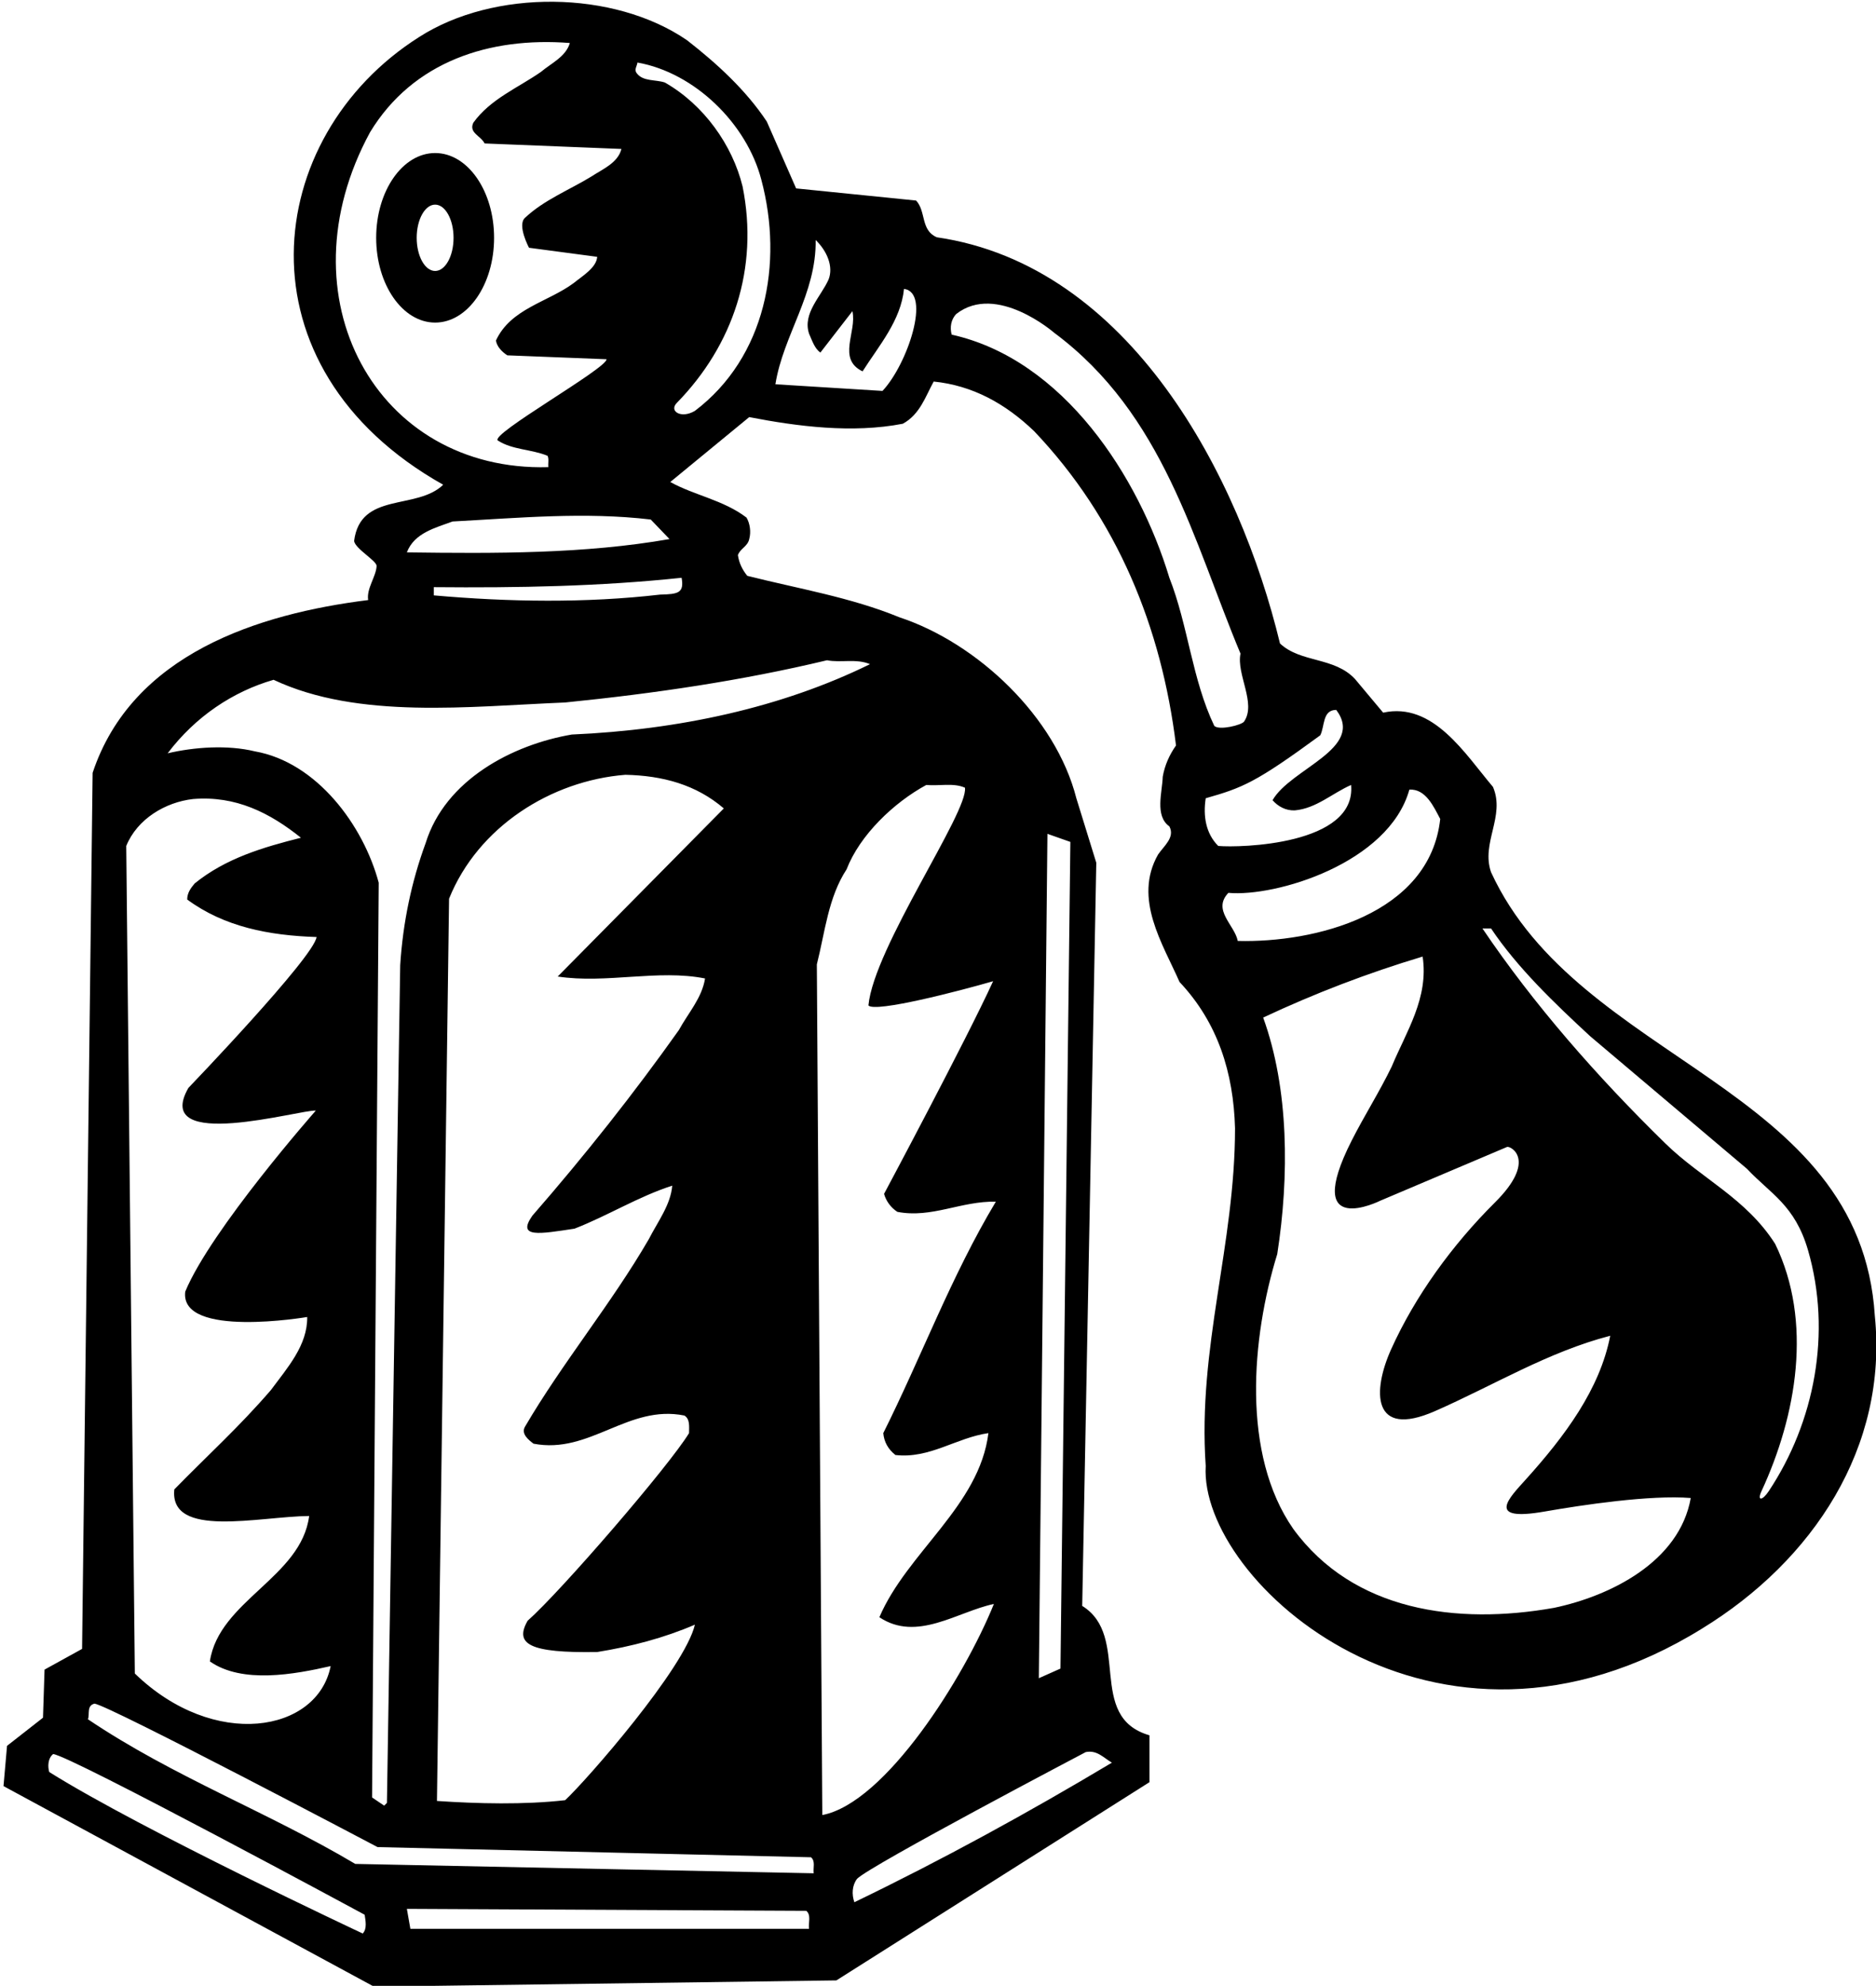 <?xml version="1.0" encoding="UTF-8"?>
<svg xmlns="http://www.w3.org/2000/svg" xmlns:xlink="http://www.w3.org/1999/xlink" width="480pt" height="508pt" viewBox="0 0 480 508" version="1.1">
<g id="surface1">
<path style=" stroke:none;fill-rule:nonzero;fill:rgb(0%,0%,0%);fill-opacity:1;" d="M 479.699 336.602 C 476 277.5 404 272 381.5 223.102 C 378.898 215.602 385.199 208.801 382 201.301 C 374.801 192.801 366.699 179.5 353.898 182.301 L 346.699 173.699 C 341.398 168 332.801 169.602 327.5 164.602 C 317.199 121.898 289.199 67.898 239.699 60.699 C 235.5 58.898 237 54.102 234.398 51.301 L 203.699 48.199 L 196.199 31.102 C 190.898 23.102 183.5 16.301 175.801 10.301 C 157 -2.602 126.301 -2.801 107.199 9.5 C 66.973 35.023 59.926 93.953 113.398 124 C 106.602 130.602 92.199 125.699 90.602 138.398 C 90.898 140.398 96.418 143.461 96.359 144.789 C 96.238 147.5 93.73 150.547 94.199 153.5 C 66.102 157 33.801 167.301 23.699 197.699 L 21 421.801 L 11.398 427.098 L 11 439.402 L 1.801 446.598 L 0.898 456.898 L 95.699 508.199 L 214 506.602 L 294.102 455.898 L 294.102 443.902 C 277.801 439.199 289.5 418.598 276.898 410.801 L 280.5 220.699 L 275.398 204.199 C 270.102 183.398 250.102 164.5 230.102 157.898 C 217.699 152.801 204.301 150.602 191.199 147.301 C 189.898 145.699 189.102 144 188.801 142 C 189.398 140.301 191.301 139.801 191.699 137.898 C 192.199 136.102 191.898 133.898 191 132.398 C 185.102 127.898 177.602 126.699 171.5 123.301 L 191.699 106.699 C 204.102 109.102 218.102 110.898 231 108.398 C 235.398 106 236.801 101.398 238.898 97.602 C 248.801 98.602 257.199 103.199 264.602 110.301 C 285.898 132.699 297.199 160.5 300.898 190.699 C 299.199 193.102 298 195.801 297.5 198.699 C 297.398 202.602 295.398 208.699 299.199 211.398 C 300.699 214.199 297.801 216.398 296.301 218.602 C 289.898 229.898 297.5 241.398 301.801 251.199 C 311.602 261.602 315.602 274.398 316 288.602 C 316 318.5 306.398 344.602 308.5 375 C 306.742 404.461 367.035 459.008 435.5 416.598 C 463.898 399.199 483.102 370.199 479.699 336.602 Z M 94.699 33.801 C 105.699 15.699 125.301 9.398 145.801 11 C 144.801 14.5 141 16.199 138.398 18.398 C 132.5 22.5 125.5 25.301 121.102 31.398 C 119.898 34 123 34.699 124 36.699 L 159 38.102 C 158.102 41.699 154.102 43.301 151.398 45.102 C 145.867 48.504 139.125 51.156 134.281 55.766 C 132.301 57.652 135.352 63.379 135.352 63.379 L 152.801 65.699 C 152.602 68.5 149 70.602 146.801 72.398 C 140.199 77.301 130.699 78.898 126.898 87.102 C 127.102 88.602 128.398 90 129.801 90.898 L 155.199 91.898 C 155.199 94.301 125.102 111.199 127.398 112.699 C 131.102 115.102 136 114.898 140.102 116.602 C 140.5 117.398 140.199 118.5 140.301 119.5 C 96.285 120.742 71.727 76.035 94.699 33.801 Z M 115.801 133.398 C 132.699 132.5 149.602 130.898 166.5 132.898 L 171.301 137.898 C 149.602 141.699 126.801 141.602 104.102 141.301 C 106 136.301 111.5 135 115.801 133.398 Z M 49.398 204.398 C 60.301 203.5 69 207.898 77 214.301 C 67.5 216.699 57.801 219.5 49.801 226 C 48.801 227.199 47.898 228.398 47.898 230.102 C 57.398 237.102 68.801 239.301 81 239.699 C 80.301 244.898 48.199 278.301 48.199 278.301 C 38.703 294.918 77.195 283.727 80.801 284.102 C 80.801 284.102 54 314.5 47.398 330.398 C 45.895 342.461 78.602 336.898 78.602 336.898 C 78.699 344.102 73.602 349.801 69.301 355.602 C 61.102 365.102 53.301 372.102 44.602 381 C 43.289 393.656 66.301 387.922 79.102 387.801 C 77.102 403.5 56 409.5 53.699 425 C 62 430.801 75.398 428.301 84.602 426.199 C 81.242 443.219 54.754 447.734 34.5 428.098 L 32.301 216.398 C 35.102 209.5 42.301 205.199 49.398 204.398 Z M 92.801 494.602 C 92.801 494.602 36.398 468.199 12.602 453.301 C 12.199 452 12.199 449.801 13.602 448.699 C 18 449.098 93.301 489.801 93.301 489.801 C 93.5 491.199 94 493.398 92.801 494.602 Z M 207 493.398 L 105 493.398 L 104.102 488.301 L 206.301 488.801 C 207.602 489.898 206.801 491.801 207 493.398 Z M 208.199 479.199 L 90.898 476.801 C 68.5 463.5 44.301 454.5 22.5 439.801 C 23 438.5 22.102 436.301 24.199 435.801 C 28.199 436.402 96.602 472.5 96.602 472.5 L 207.5 475.102 C 208.699 476.102 208 477.801 208.199 479.199 Z M 180.398 250.301 C 179.602 255.301 176.102 259.102 173.699 263.5 C 162.199 279.699 149.699 295.5 136.199 311 C 132.164 316.762 138.09 315.648 147 314.301 C 155.5 311 163.301 306.102 172 303.301 C 171.602 308.199 168.301 312.5 166 317 C 156.5 333.398 143.898 348.602 134.301 365 C 133.301 366.801 135.199 368.301 136.5 369.301 C 150.898 372.102 160.699 359.199 175.102 362.102 C 176.602 363 176.301 365 176.301 366.602 C 171.199 375 143.5 407.102 135 414.598 C 131.574 420.598 135.449 422.883 152.801 422.598 C 161.5 421.199 169.898 419 177.801 415.598 C 175.199 426.699 150.102 455.398 144.602 460.5 C 134.102 461.699 122.199 461.398 111.801 460.699 L 114.898 229.898 C 122.301 211.5 141 199.699 160 198.199 C 169.5 198.398 178.102 200.699 185.199 206.801 L 142.699 249.801 C 155.102 251.699 168.398 247.898 180.398 250.301 Z M 268 213.301 L 273.867 215.367 L 271.336 426.832 L 265.801 429.301 Z M 277.801 448.199 C 280.699 447.598 282.398 449.699 284.5 450.898 C 263.102 463.699 241 475.801 218.602 486.602 C 217.898 484.602 218 482.301 219.301 480.602 C 222.801 477.102 277.801 448.199 277.801 448.199 Z M 237 200.801 C 240.301 201.102 244 200.199 246.898 201.5 C 247.801 207.699 223.602 242.398 222.199 257.199 C 223.898 259.102 245.5 253.5 254.102 251 C 247.199 266.102 226.199 305.398 226.199 305.398 C 226.699 307.199 227.898 308.898 229.602 310 C 238.398 311.699 245.898 307.199 254.801 307.398 C 243.398 326.398 235.801 347 226 366.602 C 226.199 368.801 227.199 370.699 229.102 372.199 C 237.898 373.199 244.602 367.801 252.898 366.602 C 250.602 385.199 232.102 397.102 225 413.699 C 234.602 420.098 244.898 412.301 254.301 410.301 C 246.734 429.043 226.574 461.203 210.398 464.301 L 209 246.699 C 211.102 238.398 211.898 229.602 216.602 222.398 C 220 213.602 228.699 205.301 237 200.801 Z M 211.602 168.898 C 215.102 169.602 219.102 168.398 222.602 169.898 C 200 181 173.699 186.699 146.301 187.898 C 131.102 190.5 113.898 199.5 108.898 215.699 C 105.301 225.5 103.102 235.898 102.398 246.898 L 99 461.199 L 98.301 461.898 L 95.199 459.801 L 96.898 225.801 C 93 211.199 81.102 195 65.199 192.199 C 58.199 190.5 49.699 191.102 42.898 192.699 C 50 183.301 59.602 176.898 70 173.898 C 91.699 184.102 120.102 180.699 144.602 179.699 C 167.5 177.398 189.898 174.102 211.602 168.898 Z M 174.398 147.801 C 175.102 151.699 173.5 152 168.898 152.102 C 149.898 154.301 130.199 154 111 152.301 L 111 150.199 C 132.602 150.398 153.602 150 174.398 147.801 Z M 177.801 105.102 C 174.301 107.199 171.098 105.188 173.16 103.078 C 187.605 88.301 194.199 68.613 190 47.699 C 187.398 37.102 180.102 26.801 170.102 21.102 C 167.699 20.301 164.5 20.898 162.898 18.699 C 162.199 17.801 163 16.898 163.102 16 C 177.801 18.602 191.102 31.699 194.801 46 C 200.5 67.398 195.898 91.398 177.801 105.102 Z M 225.801 100 L 198.398 98.301 C 200.398 85.699 208.898 75.199 208.699 61.398 C 211.602 64.199 213.301 68.199 212 71.5 C 210.102 75.801 205.301 80.133 207 85.336 C 207.801 87.133 208.398 89.102 209.898 90.199 L 218.102 79.602 C 219.301 84.898 214.102 91.801 220.699 95 C 224.898 88.398 230.5 82 231.301 73.898 C 238.336 74.836 232.199 93.199 225.801 100 Z M 299.199 147.801 C 291.398 122 272.199 92 243.5 85.602 C 243 83.801 243.301 81.699 244.699 80.301 C 254.988 72.297 269.699 85.102 269.699 85.102 C 297.801 106 305.301 138.301 317.398 167.199 C 316.305 172.5 321.512 179.922 318.309 184.59 C 317.703 185.469 312 186.898 310.699 185.699 C 305 173.801 304 160 299.199 147.801 Z M 308.5 204.199 C 318 201.5 321.336 200.164 337.801 188.102 C 339 185.801 338.301 181.602 341.898 181.602 C 349.336 191.5 330.199 196.602 325.602 204.699 C 327 206.301 329 207.398 331.301 207.301 C 336.801 206.801 340.898 202.898 345.699 200.801 C 347.09 216.191 317.164 216.887 311.699 216.398 C 308.5 213.199 307.801 208.699 308.5 204.199 Z M 316.699 240.699 C 315.898 236.602 310.102 232.801 314.301 228.398 C 326.398 229.5 355.336 220.836 360.602 202 C 364.801 201.699 366.898 206.5 368.5 209.5 C 365.832 233.949 336.289 241.215 316.699 240.699 Z M 397.602 411.301 C 372.801 415.699 346.301 412.199 330.898 391.102 C 317.602 372 320.199 342.199 326.801 320.801 C 329.898 300.898 329.801 278.5 323.199 260.301 C 336.398 254.102 350 248.898 364 244.699 C 365.602 255.301 359.801 263.898 356.102 272.801 C 352.988 279.254 349.09 285.367 345.848 291.758 C 332.922 317.273 353.184 307.141 353.184 307.141 L 385.602 293.398 C 386.602 293.102 393.336 296.836 382.5 307.602 C 371.613 318.418 362.074 331.543 355.934 345.172 C 351.16 355.77 350.914 368.082 367.113 360.992 C 382.047 354.453 396.074 345.82 412 341.699 C 409.336 355.387 400.426 367.336 390.332 378.531 C 386.172 383.148 379.953 389.32 395.188 386.664 C 404.895 384.973 422.176 382.371 432.602 383.199 C 429.699 399.602 411.898 408.301 397.602 411.301 Z M 452.555 381.453 C 450.879 383.977 449.535 383.965 450.691 381.473 C 459.695 362.062 463.859 338.051 454.199 318.199 C 446.75 306.5 435.301 301.5 426.102 292.5 C 408.602 275.398 392.398 256.898 379.301 237.5 L 381.5 237.5 C 388.199 247.5 397.699 256.602 406.898 265.102 L 447 299 C 453 305.398 459.25 308.25 462.602 319.801 C 468.723 340.918 464.285 363.816 452.555 381.453 "/>
<path style=" stroke:none;fill-rule:nonzero;fill:rgb(0%,0%,0%);fill-opacity:1;" d="M 111.336 39.148 C 103.004 39.148 96.25 48.855 96.25 60.836 C 96.25 72.809 103.004 82.52 111.336 82.52 C 119.664 82.52 126.418 72.809 126.418 60.836 C 126.418 48.855 119.664 39.148 111.336 39.148 Z M 111.336 69.316 C 108.73 69.316 106.617 65.52 106.617 60.836 C 106.617 56.148 108.73 52.348 111.336 52.348 C 113.938 52.348 116.047 56.148 116.047 60.836 C 116.047 65.52 113.938 69.316 111.336 69.316 "/>
</g>
</svg>
